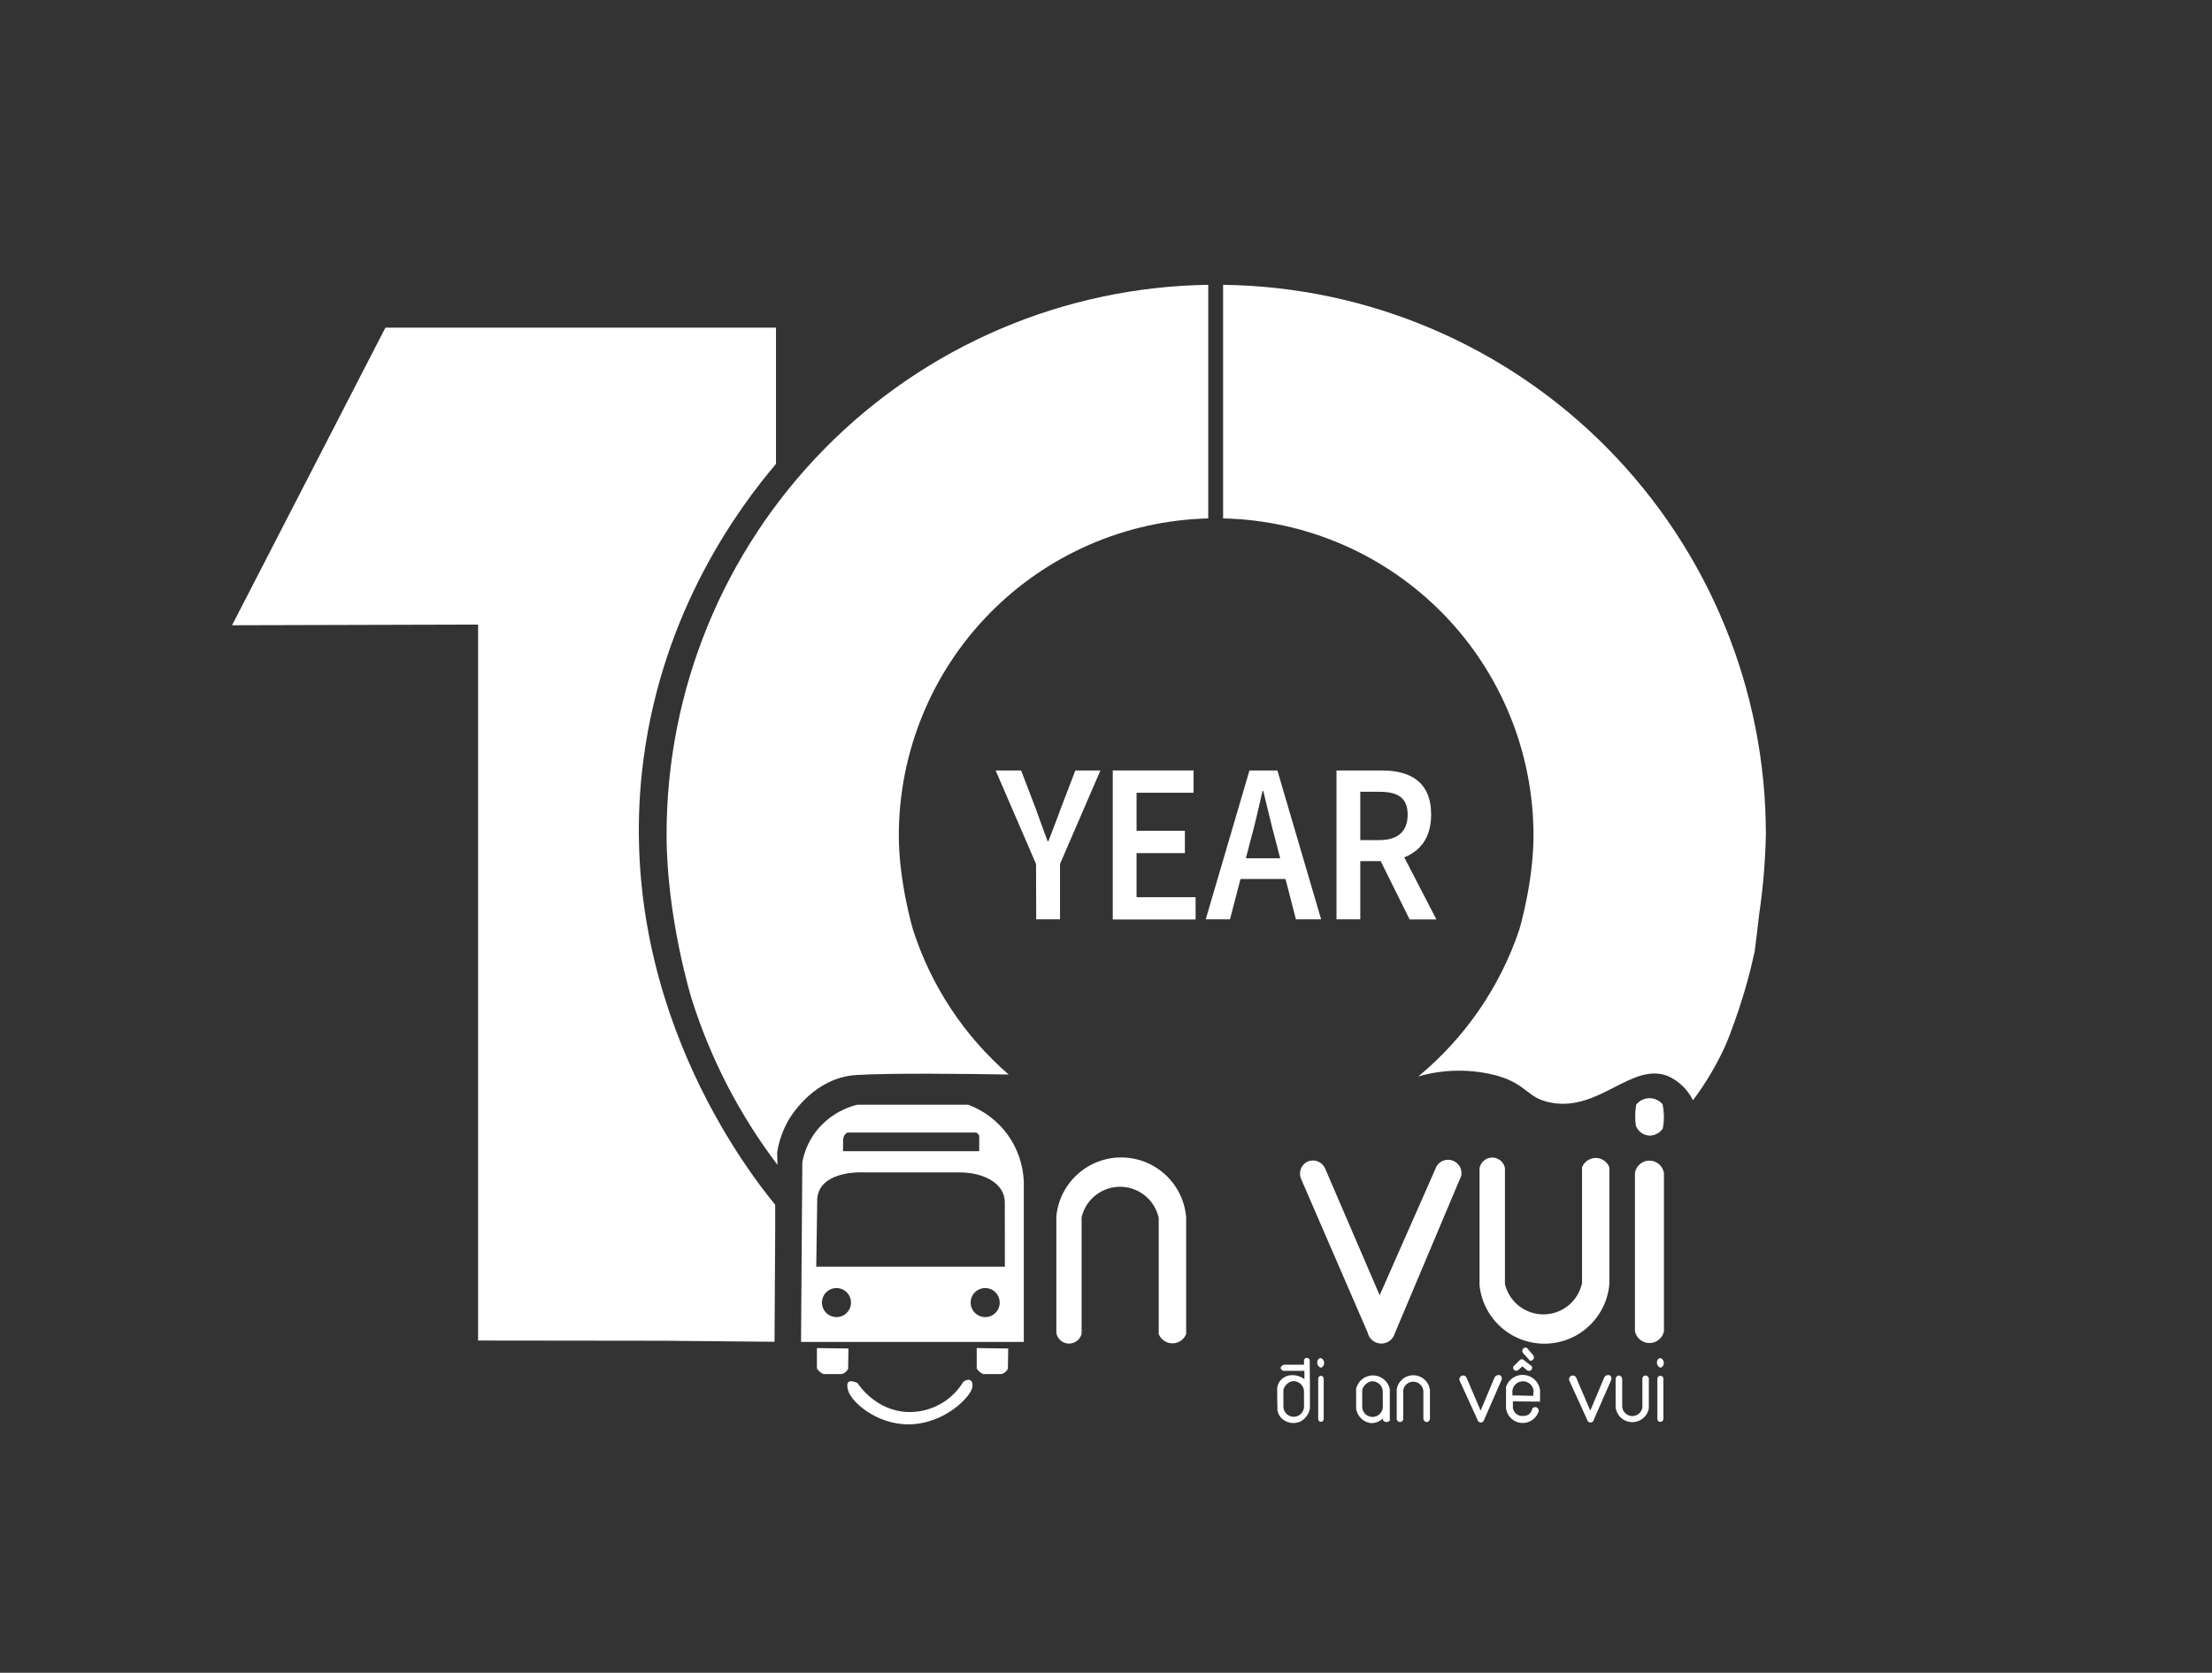 <svg width="595" height="450" viewBox="0 0 595 450" fill="none" xmlns="http://www.w3.org/2000/svg">
<rect x="0" y="0" width="595" height="450" fill="#333333" stroke="none"/>
<g clip-path="url(#clip0_1127_16917)">
<path d="M173.09 204.25C164.65 268.59 201.39 315.37 208.52 324.1V330.35C208.52 330.55 208.52 330.76 208.52 330.96L208.34 360.96L178.88 360.68L128.6 360.62C128.6 296.42 128.6 232.22 128.6 168.02L62.42 168.2L103.67 88.14H208.73C208.73 100.36 208.73 112.58 208.73 124.8C198.78 136.54 178.37 164 173.09 204.25Z" fill="white"/>
<path d="M278.68 232.42L267.81 207.26H274.66L278.59 217.5C279.65 220.5 280.67 223.26 281.8 226.31H282C283.14 223.26 284.28 220.48 285.33 217.5L289.26 207.26H296L285.13 232.42V247.32H278.73L278.68 232.42Z" fill="white"/>
<path d="M299.32 207.26H321.05V213.26H305.72V223.5H318.72V229.5H305.72V241.36H321.6V247.36H299.32V207.26Z" fill="white"/>
<path d="M336.09 207.26H343.6L355.37 247.32H348.59L343.09 226C341.94 221.77 340.88 217.2 339.82 212.8H339.6C338.6 217.23 337.55 221.8 336.4 226L330.85 247.32H324.32L336.09 207.26ZM331.27 230.89H348.27V236.46H331.27V230.89Z" fill="white"/>
<path d="M359.5 207.26H371.67C379.17 207.26 384.96 210.2 384.96 219.14C384.96 227.76 379.17 231.66 371.67 231.66H365.9V247.32H359.5V207.26ZM371 226C375.95 226 378.64 223.72 378.64 219.16C378.64 214.6 376 213 371 213H365.9V226H371ZM370.46 229.78L375.1 225.55L386.37 247.34H379.17L370.46 229.78Z" fill="white"/>
<path d="M179.3 224.43C179.3 246.98 186.04 268.69 186.04 268.69C191.11 284.797 198.921 299.909 209.13 313.36L209.05 309.99C209.528 306.977 210.544 304.074 212.05 301.42C212.66 300.36 218 291.36 227.92 289.49C228.776 289.335 229.641 289.231 230.51 289.18C239.99 288.64 259.14 288.86 271.32 289.06C259.312 278.65 250.4 265.137 245.56 250C245.56 250 241.77 237.25 241.77 224.77C241.771 202.502 250.475 181.117 266.025 165.179C281.575 149.24 302.739 140.011 325 139.46V76.62C286.167 77.18 249.114 92.998 221.85 120.657C194.586 148.316 179.301 185.593 179.3 224.43Z" fill="white"/>
<path d="M329 76.62V139.46C351.305 139.941 372.535 149.139 388.141 165.083C403.747 181.027 412.487 202.449 412.49 224.76C412.49 237.38 408.66 250.14 408.66 250.14C403.452 265.552 394.05 279.206 381.51 289.57C388.424 287.58 395.75 287.51 402.7 289.37C410.91 291.74 410.7 295.37 417 296.59C430.17 299.23 438.93 285.53 448.75 289.52C451.64 290.851 453.985 293.135 455.39 295.99C458.767 291.487 461.653 286.636 464 281.52C465.7 277.64 467.82 271.31 468 270.67C468.29 269.8 468.56 268.92 468.56 268.92C468.9 267.85 469.49 265.92 470.13 263.57C470.68 261.57 471.32 259 471.97 256.03C472.29 253.65 472.74 250.15 473.2 245.9C474.249 238.788 474.85 231.617 475 224.43C475 185.541 459.675 148.218 432.346 120.55C405.017 92.882 367.886 77.099 329 76.62Z" fill="white"/>
<path d="M228.22 362.76L219.74 362.65V368.14C219.951 368.473 220.211 368.773 220.51 369.03C220.813 369.282 221.15 369.49 221.51 369.65H226.39C226.819 369.542 227.214 369.329 227.54 369.03C227.797 368.787 228.001 368.495 228.14 368.17L228.22 362.76Z" fill="white"/>
<path d="M271.2 362.76L262.72 362.65V368.14C262.927 368.473 263.183 368.773 263.48 369.03C263.782 369.283 264.119 369.492 264.48 369.65H269.35C269.78 369.544 270.175 369.331 270.5 369.03C270.762 368.79 270.97 368.497 271.11 368.17L271.2 362.76Z" fill="white"/>
<path d="M271 305.18C268.33 301.55 264.666 298.771 260.45 297.18H230.62C226.155 298.276 222.195 300.857 219.39 304.5C217.583 306.911 216.358 309.707 215.81 312.67L215.47 361H275.39V317.78C275.19 313.241 273.663 308.861 271 305.18ZM226.79 306.54C226.805 306.197 226.896 305.862 227.057 305.56C227.218 305.257 227.444 304.994 227.72 304.79C227.8 304.736 227.887 304.696 227.98 304.67H262.19C262.389 304.651 262.589 304.685 262.77 304.77C262.966 304.877 263.129 305.037 263.241 305.231C263.352 305.425 263.407 305.646 263.4 305.87V309.69H226.76L226.79 306.54ZM225 354.32C224.227 354.32 223.471 354.091 222.828 353.661C222.185 353.231 221.684 352.621 221.388 351.906C221.092 351.192 221.014 350.406 221.165 349.647C221.316 348.889 221.688 348.192 222.235 347.645C222.782 347.098 223.479 346.726 224.237 346.575C224.996 346.424 225.782 346.502 226.496 346.798C227.211 347.093 227.821 347.595 228.251 348.238C228.681 348.881 228.91 349.637 228.91 350.41C228.91 351.447 228.498 352.441 227.765 353.175C227.031 353.908 226.037 354.32 225 354.32ZM265 354.32C264.227 354.32 263.471 354.091 262.828 353.661C262.185 353.231 261.684 352.621 261.388 351.906C261.092 351.192 261.014 350.406 261.165 349.647C261.316 348.889 261.688 348.192 262.235 347.645C262.782 347.098 263.479 346.726 264.237 346.575C264.996 346.424 265.782 346.502 266.496 346.798C267.211 347.093 267.821 347.595 268.251 348.238C268.681 348.881 268.91 349.637 268.91 350.41C268.91 351.447 268.498 352.441 267.765 353.175C267.032 353.908 266.037 354.32 265 354.32ZM270.3 340.76H219.56L219.83 322.34C219.908 321.555 220.125 320.79 220.47 320.08C223.05 314.92 231.98 315.37 232.38 315.39H257.6C263.43 315.3 268.28 317.39 269.78 320.97C270.119 321.798 270.29 322.685 270.28 323.58L270.3 340.76Z" fill="white"/>
<path d="M230.62 372C231.01 372.62 235.62 379.53 244.15 379.85C247.151 379.945 250.123 379.238 252.76 377.802C255.396 376.366 257.602 374.253 259.15 371.68C259.32 371.57 260.34 370.91 261 371.3C261.66 371.69 261.58 372.57 261.58 372.9C261.58 375.37 254.25 383.12 244.41 383.17C235.55 383.17 228.93 377.02 228.13 374.05C227.99 373.52 227.65 372.27 228.26 371.75C228.87 371.23 230.51 372 230.62 372Z" fill="white"/>
<path d="M290.94 358.61V327.43C291.497 325.081 292.837 322.992 294.739 321.506C296.641 320.021 298.992 319.226 301.406 319.254C303.82 319.282 306.152 320.131 308.019 321.66C309.886 323.19 311.177 325.309 311.68 327.67V358.88C311.997 359.665 312.556 360.329 313.275 360.776C313.993 361.224 314.836 361.432 315.68 361.37C316.419 361.309 317.126 361.044 317.723 360.604C318.32 360.164 318.783 359.567 319.06 358.88V327.48C318.706 323.124 316.738 319.056 313.541 316.076C310.344 313.096 306.149 311.417 301.778 311.37C297.408 311.322 293.177 312.909 289.916 315.819C286.655 318.729 284.598 322.752 284.15 327.1V358.63C284.305 359.422 284.731 360.135 285.354 360.648C285.977 361.16 286.758 361.441 287.565 361.441C288.372 361.441 289.153 361.16 289.776 360.648C290.399 360.135 290.825 359.422 290.98 358.63L290.94 358.61Z" fill="white"/>
<path d="M404.81 314.23V345.41C405.367 347.759 406.707 349.848 408.609 351.334C410.511 352.819 412.862 353.614 415.276 353.586C417.69 353.558 420.022 352.709 421.889 351.18C423.756 349.65 425.047 347.531 425.55 345.17V314C425.867 313.215 426.426 312.551 427.144 312.104C427.863 311.656 428.706 311.448 429.55 311.51C430.283 311.576 430.984 311.844 431.576 312.283C432.167 312.723 432.625 313.317 432.9 314V345.4C432.534 349.749 430.559 353.805 427.363 356.776C424.166 359.746 419.977 361.419 415.613 361.467C411.249 361.514 407.024 359.933 403.764 357.032C400.503 354.132 398.441 350.12 397.98 345.78V314.21C398.135 313.418 398.561 312.705 399.184 312.192C399.806 311.68 400.588 311.399 401.395 311.399C402.202 311.399 402.983 311.68 403.606 312.192C404.229 312.705 404.655 313.418 404.81 314.21V314.23Z" fill="white"/>
<path d="M351.83 312.44C351.394 312.629 351 312.902 350.671 313.245C350.343 313.587 350.085 313.992 349.915 314.436C349.745 314.879 349.664 315.352 349.679 315.826C349.694 316.301 349.803 316.768 350 317.2L367.88 358.48C368.062 359.303 368.515 360.042 369.167 360.577C369.818 361.113 370.63 361.415 371.473 361.434C372.316 361.454 373.142 361.19 373.817 360.685C374.493 360.181 374.98 359.464 375.2 358.65C381.147 344.517 387.103 330.39 393.07 316.27C393.224 315.44 393.082 314.582 392.67 313.844C392.258 313.107 391.601 312.538 390.813 312.234C390.025 311.93 389.155 311.911 388.355 312.181C387.555 312.45 386.874 312.991 386.43 313.71L371.11 348.44C366.203 337.027 361.297 325.62 356.39 314.22C356 313.398 355.311 312.756 354.463 312.425C353.616 312.095 352.674 312.1 351.83 312.44Z" fill="white"/>
<path d="M447.58 315.61V358.18C447.379 359.064 446.883 359.853 446.174 360.418C445.466 360.983 444.586 361.291 443.68 361.291C442.774 361.291 441.894 360.983 441.186 360.418C440.477 359.853 439.981 359.064 439.78 358.18V315.48C439.944 314.555 440.432 313.718 441.157 313.12C441.882 312.523 442.796 312.203 443.735 312.219C444.675 312.234 445.578 312.584 446.283 313.206C446.987 313.827 447.447 314.68 447.58 315.61Z" fill="white"/>
<path d="M443.55 295.42C442.891 295.45 442.246 295.619 441.656 295.915C441.067 296.212 440.547 296.629 440.13 297.14C439.97 298.025 439.876 298.921 439.85 299.82C439.824 300.823 439.881 301.826 440.02 302.82C440.302 303.575 440.799 304.231 441.449 304.707C442.099 305.184 442.875 305.459 443.68 305.5C444.385 305.498 445.079 305.325 445.703 304.996C446.326 304.666 446.861 304.191 447.26 303.61C447.532 302.238 447.623 300.836 447.53 299.44C447.483 298.629 447.373 297.823 447.2 297.03C446.746 296.511 446.184 296.099 445.553 295.82C444.923 295.542 444.239 295.406 443.55 295.42Z" fill="white"/>
<path d="M355.18 365.35C354.71 365.35 354.38 365.94 354.32 366.35C354.22 367.08 354.79 367.91 355.32 367.89C355.67 367.89 355.91 367.49 355.99 367.38C356.117 367.161 356.184 366.913 356.184 366.66C356.184 366.407 356.117 366.158 355.99 365.94C356 365.89 355.66 365.33 355.18 365.35Z" fill="white"/>
<path d="M354.58 371V381.73C354.571 381.914 354.632 382.095 354.751 382.236C354.869 382.377 355.037 382.467 355.22 382.49C355.326 382.5 355.433 382.487 355.534 382.454C355.635 382.42 355.728 382.366 355.807 382.294C355.886 382.223 355.949 382.136 355.992 382.039C356.036 381.942 356.059 381.836 356.06 381.73V371C356.074 370.889 356.064 370.775 356.032 370.668C355.999 370.56 355.944 370.461 355.871 370.376C355.797 370.291 355.707 370.223 355.605 370.175C355.503 370.128 355.392 370.102 355.28 370.1C355.174 370.111 355.071 370.143 354.978 370.195C354.885 370.247 354.803 370.317 354.738 370.401C354.673 370.485 354.625 370.581 354.598 370.684C354.571 370.787 354.565 370.895 354.58 371Z" fill="white"/>
<path d="M446.55 365.35C446.08 365.35 445.75 365.94 445.69 366.35C445.59 367.08 446.16 367.91 446.69 367.89C447.05 367.89 447.29 367.49 447.36 367.38C447.487 367.161 447.554 366.913 447.554 366.66C447.554 366.407 447.487 366.158 447.36 365.94C447.35 365.89 447 365.33 446.55 365.35Z" fill="white"/>
<path d="M445.81 371V381.73C445.809 381.922 445.881 382.106 446.011 382.247C446.141 382.388 446.319 382.475 446.51 382.49C446.622 382.505 446.735 382.497 446.844 382.467C446.952 382.436 447.053 382.384 447.141 382.313C447.228 382.241 447.299 382.153 447.351 382.052C447.403 381.952 447.433 381.842 447.44 381.73V371C447.45 370.884 447.435 370.766 447.397 370.656C447.358 370.546 447.297 370.445 447.216 370.36C447.136 370.275 447.039 370.208 446.931 370.163C446.823 370.118 446.707 370.097 446.59 370.1C446.479 370.105 446.369 370.132 446.269 370.181C446.169 370.229 446.079 370.298 446.006 370.382C445.933 370.466 445.878 370.565 445.845 370.671C445.811 370.777 445.799 370.889 445.81 371Z" fill="white"/>
<path d="M352.29 365.84C352.23 365.668 352.115 365.521 351.964 365.42C351.812 365.319 351.632 365.27 351.45 365.28C351.302 365.296 351.16 365.351 351.039 365.439C350.918 365.526 350.822 365.644 350.76 365.78V367.13H345.64C344.88 367.13 344.42 367.74 344.49 368.13C344.572 368.362 344.737 368.555 344.953 368.674C345.169 368.792 345.42 368.826 345.66 368.77H350.87C350.87 369.52 350.87 370.27 350.87 371.02C350.282 370.57 349.606 370.249 348.886 370.076C348.166 369.904 347.418 369.885 346.69 370.02C345.83 370.192 345.05 370.641 344.47 371.3C343.951 371.903 343.626 372.649 343.54 373.44C343.54 375.44 343.59 377.44 343.62 379.44C343.774 380.182 344.119 380.871 344.62 381.44C345.268 382.102 346.101 382.552 347.01 382.73C347.919 382.909 348.86 382.807 349.71 382.44C350.406 382.092 351.01 381.582 351.471 380.955C351.931 380.327 352.236 379.599 352.36 378.83C352.373 374.503 352.35 370.173 352.29 365.84ZM350.77 378.35C350.771 379.067 350.495 379.757 349.999 380.276C349.504 380.794 348.827 381.101 348.11 381.132C347.394 381.163 346.693 380.916 346.154 380.442C345.615 379.968 345.281 379.305 345.22 378.59C345.22 376.98 345.22 375.38 345.22 373.77C345.493 372.96 346.056 372.28 346.8 371.86C347.122 371.677 347.481 371.567 347.85 371.54C348.409 371.532 348.958 371.685 349.431 371.981C349.905 372.277 350.283 372.704 350.52 373.21C350.64 373.48 350.718 373.766 350.75 374.06L350.77 378.35Z" fill="white"/>
<path d="M369.54 370C368.455 369.949 367.387 370.277 366.518 370.929C365.649 371.58 365.035 372.514 364.78 373.57V378.97C364.932 379.949 365.395 380.854 366.101 381.549C366.807 382.244 367.719 382.693 368.7 382.83C369.305 382.857 369.908 382.76 370.474 382.545C371.04 382.33 371.556 382.002 371.99 381.58L372.05 382.16C372.298 382.403 372.632 382.54 372.98 382.54C373.305 382.528 373.613 382.392 373.84 382.16V373.7C373.63 372.696 373.095 371.789 372.318 371.12C371.54 370.451 370.564 370.058 369.54 370ZM371.97 378.39C371.971 379.107 371.695 379.797 371.199 380.316C370.704 380.834 370.027 381.141 369.31 381.172C368.594 381.203 367.893 380.956 367.354 380.482C366.815 380.008 366.481 379.345 366.42 378.63V373.81C366.688 372.998 367.252 372.316 368 371.9C368.321 371.715 368.68 371.606 369.05 371.58C369.607 371.571 370.156 371.724 370.628 372.021C371.1 372.317 371.476 372.744 371.71 373.25C371.835 373.518 371.912 373.806 371.94 374.1L371.97 378.39Z" fill="white"/>
<path d="M375.7 381.89V373.76C375.872 372.679 376.432 371.698 377.275 370.999C378.117 370.3 379.185 369.932 380.28 369.963C381.374 369.993 382.42 370.421 383.222 371.165C384.024 371.91 384.528 372.921 384.64 374.01V381.67C384.622 381.881 384.538 382.08 384.4 382.24C384.261 382.4 384.076 382.512 383.87 382.56C383.605 382.56 383.35 382.455 383.163 382.267C382.975 382.08 382.87 381.825 382.87 381.56V374.13C382.798 373.475 382.493 372.868 382.011 372.42C381.528 371.972 380.9 371.713 380.242 371.689C379.584 371.666 378.94 371.881 378.427 372.294C377.914 372.708 377.567 373.292 377.45 373.94V381.79C377.423 381.988 377.329 382.172 377.183 382.309C377.037 382.446 376.849 382.529 376.649 382.543C376.449 382.557 376.251 382.502 376.087 382.386C375.923 382.271 375.804 382.103 375.75 381.91L375.7 381.89Z" fill="white"/>
<path d="M443.52 370.7V378.84C443.331 379.908 442.764 380.873 441.923 381.558C441.082 382.243 440.022 382.602 438.938 382.571C437.853 382.539 436.816 382.119 436.016 381.386C435.216 380.653 434.707 379.657 434.58 378.58V370.92C434.598 370.709 434.682 370.51 434.82 370.35C434.959 370.19 435.144 370.078 435.35 370.03C435.615 370.03 435.87 370.135 436.057 370.323C436.245 370.51 436.35 370.765 436.35 371.03V378.46C436.413 379.122 436.715 379.738 437.2 380.194C437.684 380.649 438.317 380.913 438.982 380.937C439.646 380.96 440.296 380.741 440.811 380.32C441.326 379.899 441.67 379.306 441.78 378.65V370.8C441.801 370.599 441.892 370.411 442.037 370.27C442.182 370.129 442.373 370.044 442.575 370.03C442.776 370.016 442.977 370.073 443.141 370.192C443.304 370.311 443.421 370.484 443.47 370.68L443.52 370.7Z" fill="white"/>
<path d="M398.27 379.47L402 370.6C402.068 370.45 402.166 370.316 402.288 370.207C402.41 370.097 402.554 370.013 402.71 369.962C402.865 369.91 403.03 369.891 403.194 369.906C403.358 369.922 403.516 369.97 403.66 370.05C403.836 370.237 403.944 370.477 403.968 370.733C403.991 370.988 403.929 371.244 403.79 371.46L399.23 381.89C399.198 382.108 399.088 382.307 398.921 382.451C398.754 382.596 398.541 382.675 398.32 382.675C398.099 382.675 397.886 382.596 397.719 382.451C397.552 382.307 397.442 382.108 397.41 381.89C395.817 378.417 394.23 374.94 392.65 371.46C392.536 371.219 392.522 370.942 392.612 370.691C392.702 370.439 392.889 370.234 393.13 370.12C393.371 370.006 393.648 369.992 393.899 370.082C394.151 370.172 394.356 370.359 394.47 370.6L398.27 379.47Z" fill="white"/>
<path d="M427.77 379.47L431.5 370.6C431.568 370.45 431.666 370.316 431.788 370.207C431.91 370.097 432.054 370.013 432.21 369.962C432.365 369.91 432.53 369.891 432.694 369.906C432.858 369.922 433.016 369.97 433.16 370.05C433.336 370.237 433.444 370.477 433.468 370.733C433.491 370.988 433.429 371.244 433.29 371.46L428.73 381.89C428.698 382.108 428.588 382.307 428.421 382.451C428.254 382.596 428.041 382.675 427.82 382.675C427.599 382.675 427.386 382.596 427.219 382.451C427.052 382.307 426.942 382.108 426.91 381.89C425.317 378.417 423.73 374.94 422.15 371.46C422.036 371.219 422.022 370.942 422.112 370.691C422.202 370.439 422.389 370.234 422.63 370.12C422.871 370.006 423.148 369.992 423.399 370.082C423.651 370.172 423.856 370.359 423.97 370.6L427.77 379.47Z" fill="white"/>
<path d="M414.26 374C414.13 372.937 413.643 371.95 412.878 371.2C412.114 370.451 411.117 369.984 410.051 369.876C408.986 369.768 407.916 370.025 407.016 370.605C406.116 371.186 405.441 372.055 405.1 373.07V378.88C405.235 379.893 405.709 380.831 406.445 381.54C407.182 382.25 408.137 382.688 409.155 382.784C410.173 382.881 411.193 382.629 412.049 382.071C412.906 381.512 413.548 380.68 413.87 379.71C413.911 379.527 413.9 379.337 413.838 379.16C413.776 378.983 413.666 378.827 413.52 378.71C413.313 378.568 413.061 378.509 412.813 378.544C412.565 378.579 412.339 378.706 412.18 378.9C412.068 379.551 411.71 380.135 411.18 380.53C410.744 380.786 410.246 380.918 409.74 380.91C409.094 380.98 408.445 380.801 407.926 380.409C407.408 380.017 407.058 379.441 406.95 378.8V376.99L414.24 377.05L414.26 374ZM412.41 375.5L406.82 375.37C406.82 374.93 406.82 374.49 406.82 374.05C406.918 373.353 407.269 372.716 407.806 372.261C408.343 371.806 409.029 371.564 409.732 371.582C410.436 371.599 411.109 371.874 411.623 372.355C412.137 372.836 412.456 373.489 412.52 374.19L412.41 375.5Z" fill="white"/>
<path d="M409.5 367.56L408.5 368.46C408.355 368.625 408.154 368.73 407.935 368.754C407.717 368.778 407.497 368.72 407.32 368.59C407.181 368.469 407.082 368.308 407.038 368.129C406.993 367.95 407.004 367.762 407.07 367.59L408.89 365.82C409.009 365.714 409.161 365.654 409.32 365.65C409.477 365.641 409.633 365.687 409.76 365.78L412.04 367.55C412.121 367.711 412.151 367.893 412.126 368.072C412.101 368.25 412.022 368.417 411.9 368.55C411.731 368.702 411.512 368.786 411.285 368.786C411.058 368.786 410.839 368.702 410.67 368.55L409.5 367.56Z" fill="white"/>
<path d="M411.5 366L409.71 364C409.574 363.85 409.493 363.659 409.481 363.457C409.469 363.255 409.525 363.055 409.642 362.89C409.758 362.724 409.927 362.604 410.121 362.547C410.316 362.491 410.523 362.503 410.71 362.58L412.41 364.58C412.531 364.73 412.602 364.914 412.612 365.107C412.622 365.3 412.57 365.49 412.464 365.652C412.359 365.813 412.204 365.937 412.024 366.005C411.843 366.073 411.646 366.082 411.46 366.03L411.5 366Z" fill="white"/>
</g>
<defs>
<clipPath id="clip0_1127_16917">
<rect width="595" height="450" fill="white"/>
</clipPath>
</defs>
</svg>
